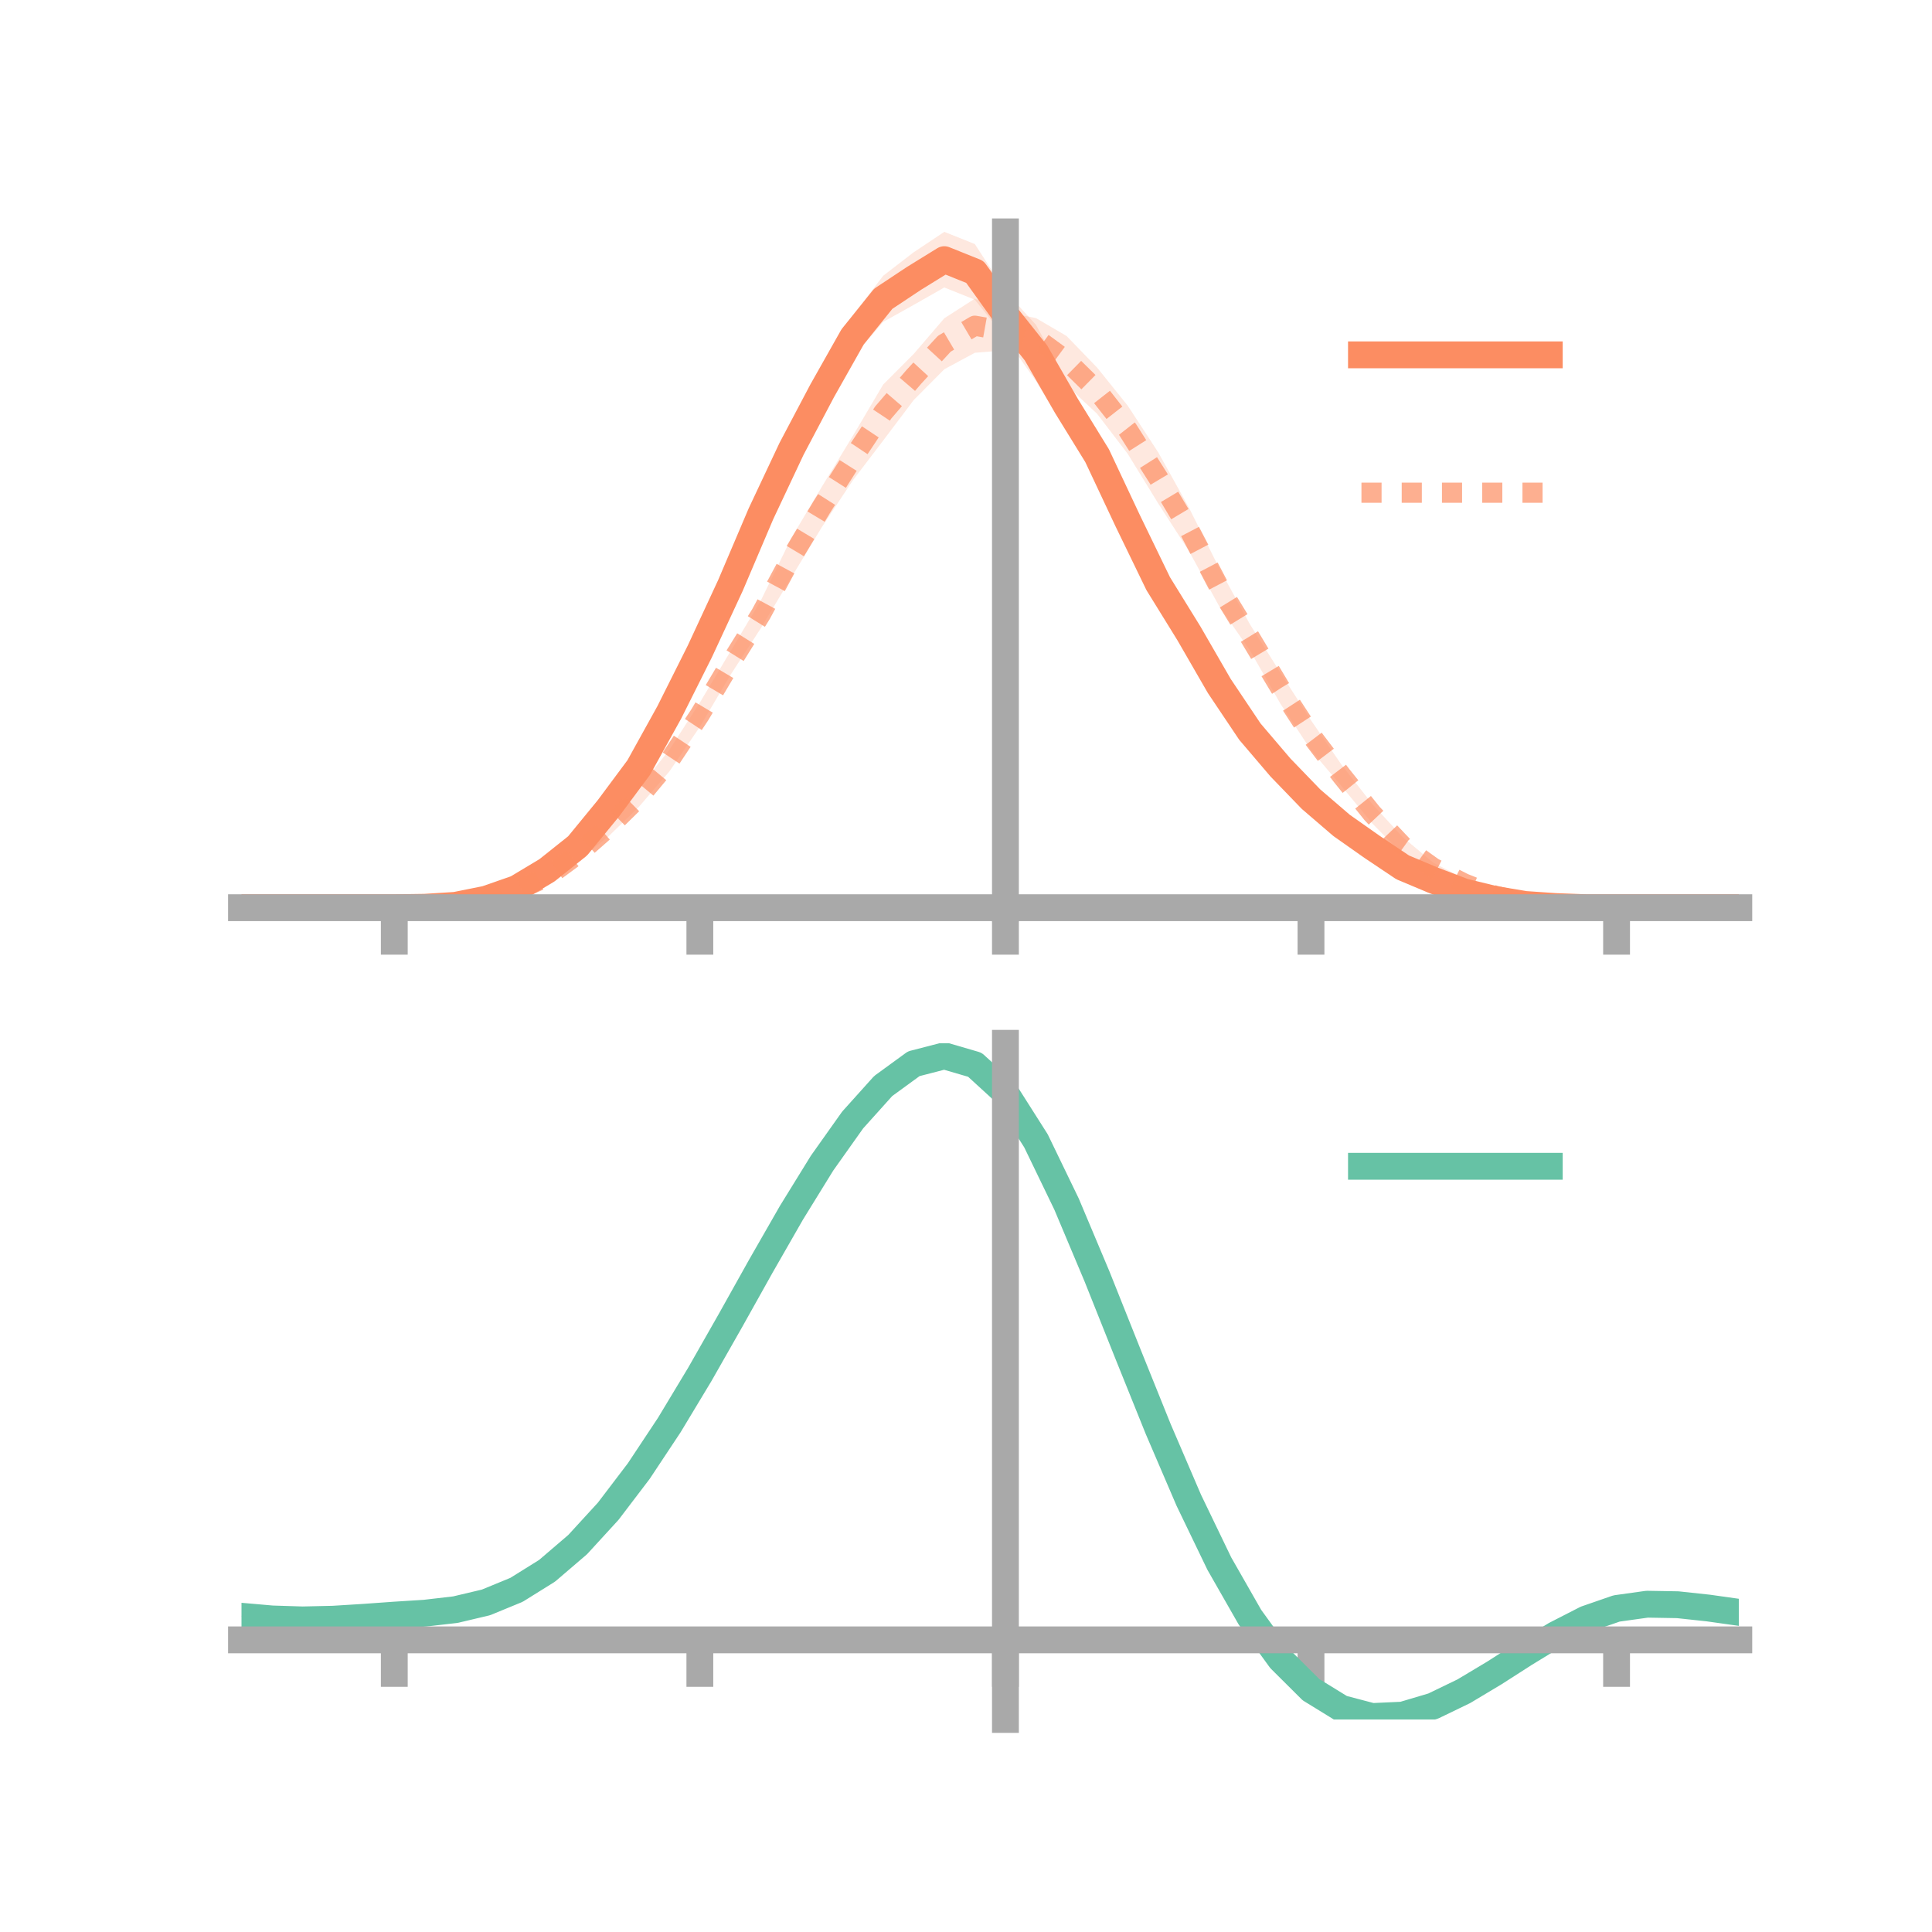 <?xml version="1.0" encoding="utf-8" standalone="no"?>
<!DOCTYPE svg PUBLIC "-//W3C//DTD SVG 1.1//EN"
  "http://www.w3.org/Graphics/SVG/1.1/DTD/svg11.dtd">
<!-- Created with matplotlib (https://matplotlib.org/) -->
<svg height="144pt" version="1.1" viewBox="0 0 144 144" width="144pt" xmlns="http://www.w3.org/2000/svg" xmlns:xlink="http://www.w3.org/1999/xlink">
 <defs>
  <style type="text/css">*{stroke-linecap:butt;stroke-linejoin:round;}</style>
 </defs>
 <g id="figure_1">
  <g id="patch_1">
   <path d="M 0 144 
L 144 144 
L 144 0 
L 0 0 
z
" style="fill:none;"/>
  </g>
  <g id="axes_1">
   <g id="patch_2">
    <path d="M 18 67.68 
L 129.6 67.68 
L 129.6 17.28 
L 18 17.28 
z
" style="fill:none;"/>
   </g>
   <g id="PolyCollection_1">
    <path clip-path="url(#p8d0cf09cbe)" d="M 18 67.655 
L 18 67.655 
L 20.278 67.655 
L 22.555 67.655 
L 24.833 67.655 
L 27.11 67.655 
L 29.388 67.655 
L 31.665 67.591 
L 33.943 67.389 
L 36.22 66.835 
L 38.498 65.95 
L 40.776 64.483 
L 43.053 62.625 
L 45.331 59.609 
L 47.608 56.354 
L 49.886 52.219 
L 52.163 47.437 
L 54.441 42.161 
L 56.718 36.55 
L 58.996 31.701 
L 61.273 27.192 
L 63.551 23.546 
L 65.829 20.552 
L 68.106 18.798 
L 70.384 17.28 
L 72.661 18.193 
L 74.939 21.716 
L 77.216 24.213 
L 79.494 28.408 
L 81.771 32.058 
L 84.049 37.281 
L 86.327 41.96 
L 88.604 45.797 
L 90.882 49.651 
L 93.159 53.21 
L 95.437 56.099 
L 97.714 58.634 
L 99.992 60.722 
L 102.269 62.495 
L 104.547 64.193 
L 106.824 65.194 
L 109.102 66.097 
L 111.38 66.809 
L 113.657 67.254 
L 115.935 67.488 
L 118.212 67.628 
L 120.49 67.655 
L 122.767 67.655 
L 125.045 67.655 
L 127.322 67.655 
L 129.6 67.655 
L 129.6 67.655 
L 129.6 67.655 
L 127.322 67.655 
L 125.045 67.655 
L 122.767 67.655 
L 120.49 67.655 
L 118.212 67.68 
L 115.935 67.648 
L 113.657 67.571 
L 111.38 67.249 
L 109.102 66.849 
L 106.824 66.017 
L 104.547 65.104 
L 102.269 63.75 
L 99.992 62.318 
L 97.714 60.492 
L 95.437 58.31 
L 93.159 55.852 
L 90.882 52.619 
L 88.604 48.583 
L 86.327 45.05 
L 84.049 40.329 
L 81.771 35.861 
L 79.494 32.126 
L 77.216 28.402 
L 74.939 25.175 
L 72.661 22.341 
L 70.384 21.426 
L 68.106 22.722 
L 65.829 23.991 
L 63.551 26.662 
L 61.273 31.091 
L 58.996 35.208 
L 56.718 40.033 
L 54.441 45.119 
L 52.163 49.66 
L 49.886 53.967 
L 47.608 58.059 
L 45.331 60.928 
L 43.053 63.469 
L 40.776 65.241 
L 38.498 66.506 
L 36.22 67.209 
L 33.943 67.568 
L 31.665 67.654 
L 29.388 67.655 
L 27.11 67.655 
L 24.833 67.655 
L 22.555 67.655 
L 20.278 67.655 
L 18 67.655 
z
" style="fill:#fc8d62;fill-opacity:0.2;"/>
   </g>
   <g id="PolyCollection_2">
    <path clip-path="url(#p8d0cf09cbe)" d="M 18 67.655 
L 18 67.655 
L 20.278 67.655 
L 22.555 67.655 
L 24.833 67.655 
L 27.11 67.655 
L 29.388 67.655 
L 31.665 67.581 
L 33.943 67.386 
L 36.22 66.91 
L 38.498 66.107 
L 40.776 64.97 
L 43.053 63.206 
L 45.331 61.01 
L 47.608 58.737 
L 49.886 55.897 
L 52.163 52.366 
L 54.441 48.553 
L 56.718 44.738 
L 58.996 40.078 
L 61.273 36.252 
L 63.551 32.513 
L 65.829 28.659 
L 68.106 26.377 
L 70.384 23.721 
L 72.661 22.258 
L 74.939 23.256 
L 77.216 23.71 
L 79.494 25.042 
L 81.771 27.397 
L 84.049 30.23 
L 86.327 33.715 
L 88.604 37.816 
L 90.882 42.363 
L 93.159 46.524 
L 95.437 50.145 
L 97.714 53.687 
L 99.992 57.003 
L 102.269 59.915 
L 104.547 62.391 
L 106.824 64.296 
L 109.102 65.476 
L 111.38 66.496 
L 113.657 67.073 
L 115.935 67.486 
L 118.212 67.622 
L 120.49 67.655 
L 122.767 67.655 
L 125.045 67.655 
L 127.322 67.655 
L 129.6 67.655 
L 129.6 67.655 
L 129.6 67.655 
L 127.322 67.655 
L 125.045 67.655 
L 122.767 67.655 
L 120.49 67.655 
L 118.212 67.688 
L 115.935 67.645 
L 113.657 67.488 
L 111.38 66.993 
L 109.102 66.192 
L 106.824 65.057 
L 104.547 63.696 
L 102.269 61.357 
L 99.992 58.601 
L 97.714 55.912 
L 95.437 52.455 
L 93.159 48.471 
L 90.882 45.202 
L 88.604 41.052 
L 86.327 37.522 
L 84.049 33.818 
L 81.771 30.841 
L 79.494 28.712 
L 77.216 26.703 
L 74.939 26.108 
L 72.661 26.293 
L 70.384 27.521 
L 68.106 29.814 
L 65.829 32.833 
L 63.551 35.823 
L 61.273 39.26 
L 58.996 43.016 
L 56.718 46.808 
L 54.441 50.312 
L 52.163 54.172 
L 49.886 57.508 
L 47.608 60.15 
L 45.331 62.359 
L 43.053 64.156 
L 40.776 65.75 
L 38.498 66.642 
L 36.22 67.297 
L 33.943 67.55 
L 31.665 67.649 
L 29.388 67.655 
L 27.11 67.655 
L 24.833 67.655 
L 22.555 67.655 
L 20.278 67.655 
L 18 67.655 
z
" style="fill:#fc8d62;fill-opacity:0.2;"/>
   </g>
   <g id="matplotlib.axis_1">
    <g id="xtick_1">
     <g id="line2d_1">
      <defs>
       <path d="M 0 0 
L 0 3.5 
" id="mb4af3f1cac" style="stroke:#a9a9a9;stroke-width:2;"/>
      </defs>
      <g>
       <use style="fill:#a9a9a9;stroke:#a9a9a9;stroke-width:2;" x="29.388" xlink:href="#mb4af3f1cac" y="67.655"/>
      </g>
     </g>
    </g>
    <g id="xtick_2">
     <g id="line2d_2">
      <g>
       <use style="fill:#a9a9a9;stroke:#a9a9a9;stroke-width:2;" x="52.163" xlink:href="#mb4af3f1cac" y="67.655"/>
      </g>
     </g>
    </g>
    <g id="xtick_3">
     <g id="line2d_3">
      <g>
       <use style="fill:#a9a9a9;stroke:#a9a9a9;stroke-width:2;" x="74.939" xlink:href="#mb4af3f1cac" y="67.655"/>
      </g>
     </g>
    </g>
    <g id="xtick_4">
     <g id="line2d_4">
      <g>
       <use style="fill:#a9a9a9;stroke:#a9a9a9;stroke-width:2;" x="97.714" xlink:href="#mb4af3f1cac" y="67.655"/>
      </g>
     </g>
    </g>
    <g id="xtick_5">
     <g id="line2d_5">
      <g>
       <use style="fill:#a9a9a9;stroke:#a9a9a9;stroke-width:2;" x="120.49" xlink:href="#mb4af3f1cac" y="67.655"/>
      </g>
     </g>
    </g>
   </g>
   <g id="matplotlib.axis_2"/>
   <g id="line2d_6">
    <path clip-path="url(#p8d0cf09cbe)" d="M 18 67.655 
L 20.278 67.655 
L 22.555 67.655 
L 24.833 67.655 
L 27.11 67.655 
L 29.388 67.655 
L 31.665 67.623 
L 33.943 67.479 
L 36.22 67.022 
L 38.498 66.228 
L 40.776 64.862 
L 43.053 63.047 
L 45.331 60.269 
L 47.608 57.207 
L 49.886 53.093 
L 52.163 48.548 
L 54.441 43.64 
L 56.718 38.292 
L 58.996 33.455 
L 61.273 29.141 
L 63.551 25.104 
L 65.829 22.272 
L 68.106 20.76 
L 70.384 19.353 
L 72.661 20.267 
L 74.939 23.445 
L 77.216 26.307 
L 79.494 30.267 
L 81.771 33.96 
L 84.049 38.805 
L 86.327 43.505 
L 88.604 47.19 
L 90.882 51.135 
L 93.159 54.531 
L 95.437 57.204 
L 97.714 59.563 
L 99.992 61.52 
L 102.269 63.123 
L 104.547 64.649 
L 106.824 65.606 
L 109.102 66.473 
L 111.38 67.029 
L 113.657 67.412 
L 115.935 67.568 
L 118.212 67.654 
L 120.49 67.655 
L 122.767 67.655 
L 125.045 67.655 
L 127.322 67.655 
L 129.6 67.655 
" style="fill:none;stroke:#fc8d62;stroke-linecap:square;stroke-width:2;"/>
   </g>
   <g id="line2d_7">
    <path clip-path="url(#p8d0cf09cbe)" d="M 18 67.655 
L 20.278 67.655 
L 22.555 67.655 
L 24.833 67.655 
L 27.11 67.655 
L 29.388 67.655 
L 31.665 67.615 
L 33.943 67.468 
L 36.22 67.103 
L 38.498 66.375 
L 40.776 65.36 
L 43.053 63.681 
L 45.331 61.684 
L 47.608 59.444 
L 49.886 56.703 
L 52.163 53.269 
L 54.441 49.432 
L 56.718 45.773 
L 58.996 41.547 
L 61.273 37.756 
L 63.551 34.168 
L 65.829 30.746 
L 68.106 28.095 
L 70.384 25.621 
L 72.661 24.276 
L 74.939 24.682 
L 77.216 25.207 
L 79.494 26.877 
L 81.771 29.119 
L 84.049 32.024 
L 86.327 35.618 
L 88.604 39.434 
L 90.882 43.782 
L 93.159 47.498 
L 95.437 51.3 
L 97.714 54.8 
L 99.992 57.802 
L 102.269 60.636 
L 104.547 63.044 
L 106.824 64.676 
L 109.102 65.834 
L 111.38 66.745 
L 113.657 67.281 
L 115.935 67.566 
L 118.212 67.655 
L 120.49 67.655 
L 122.767 67.655 
L 125.045 67.655 
L 127.322 67.655 
L 129.6 67.655 
" style="fill:none;stroke:#fc8d62;stroke-dasharray:1.5,1.5;stroke-dashoffset:0;stroke-opacity:0.7;stroke-width:1.5;"/>
   </g>
   <g id="patch_3">
    <path d="M 74.939 67.68 
L 74.939 17.28 
" style="fill:none;stroke:#a9a9a9;stroke-linecap:square;stroke-linejoin:miter;stroke-width:2;"/>
   </g>
   <g id="patch_4">
    <path d="M 129.6 67.68 
L 129.6 17.28 
" style="fill:none;"/>
   </g>
   <g id="patch_5">
    <path d="M 18 67.655 
L 129.6 67.655 
" style="fill:none;stroke:#a9a9a9;stroke-linecap:square;stroke-linejoin:miter;stroke-width:2;"/>
   </g>
   <g id="patch_6">
    <path d="M 18 17.28 
L 129.6 17.28 
" style="fill:none;"/>
   </g>
   <g id="legend_1">
    <g id="line2d_8">
     <path d="M 101.475 26.449 
L 115.475 26.449 
" style="fill:none;stroke:#fc8d62;stroke-linecap:square;stroke-width:2;"/>
    </g>
    <g id="line2d_9"/>
    <g id="text_1">
     <!--   -->
     <g transform="translate(121.075 28.899)scale(0.07 -0.07)">
      <defs>
       <path id="DejaVuSans-32"/>
      </defs>
      <use xlink:href="#DejaVuSans-32"/>
     </g>
    </g>
    <g id="line2d_10">
     <path d="M 101.475 36.724 
L 115.475 36.724 
" style="fill:none;stroke:#fc8d62;stroke-dasharray:1.5,1.5;stroke-dashoffset:0;stroke-opacity:0.7;stroke-width:1.5;"/>
    </g>
    <g id="line2d_11"/>
    <g id="text_2">
     <!--   -->
     <g transform="translate(121.075 39.174)scale(0.07 -0.07)">
      <use xlink:href="#DejaVuSans-32"/>
     </g>
    </g>
   </g>
  </g>
  <g id="axes_2">
   <g id="patch_7">
    <path d="M 18 128.16 
L 129.6 128.16 
L 129.6 77.76 
L 18 77.76 
z
" style="fill:none;"/>
   </g>
   <g id="PolyCollection_3">
    <path clip-path="url(#peb3e68e42e)" d="M 18 120.505 
L 18 120.428 
L 20.278 120.637 
L 22.555 120.71 
L 24.833 120.65 
L 27.11 120.5 
L 29.388 120.328 
L 31.665 120.177 
L 33.943 119.909 
L 36.22 119.363 
L 38.498 118.414 
L 40.776 116.972 
L 43.053 114.985 
L 45.331 112.445 
L 47.608 109.383 
L 49.886 105.866 
L 52.163 101.995 
L 54.441 97.899 
L 56.718 93.734 
L 58.996 89.672 
L 61.273 85.904 
L 63.551 82.627 
L 65.829 80.045 
L 68.106 78.358 
L 70.384 77.76 
L 72.661 78.437 
L 74.939 80.556 
L 77.216 84.194 
L 79.494 88.975 
L 81.771 94.466 
L 84.049 100.259 
L 86.327 105.999 
L 88.604 111.387 
L 90.882 116.188 
L 93.159 120.233 
L 95.437 123.418 
L 97.714 125.706 
L 99.992 127.116 
L 102.269 127.719 
L 104.547 127.621 
L 106.824 126.956 
L 109.102 125.875 
L 111.38 124.536 
L 113.657 123.103 
L 115.935 121.734 
L 118.212 120.584 
L 120.49 119.803 
L 122.767 119.488 
L 125.045 119.533 
L 127.322 119.788 
L 129.6 120.121 
L 129.6 120.224 
L 129.6 120.224 
L 127.322 119.916 
L 125.045 119.681 
L 122.767 119.647 
L 120.49 119.97 
L 118.212 120.765 
L 115.935 121.948 
L 113.657 123.364 
L 111.38 124.851 
L 109.102 126.238 
L 106.824 127.359 
L 104.547 128.049 
L 102.269 128.16 
L 99.992 127.567 
L 97.714 126.175 
L 95.437 123.932 
L 93.159 120.827 
L 90.882 116.901 
L 88.604 112.249 
L 86.327 107.028 
L 84.049 101.464 
L 81.771 95.843 
L 79.494 90.512 
L 77.216 85.869 
L 74.939 82.337 
L 72.661 80.285 
L 70.384 79.634 
L 68.106 80.215 
L 65.829 81.844 
L 63.551 84.33 
L 61.273 87.478 
L 58.996 91.091 
L 56.718 94.978 
L 54.441 98.96 
L 52.163 102.869 
L 49.886 106.561 
L 47.608 109.914 
L 45.331 112.838 
L 43.053 115.269 
L 40.776 117.181 
L 38.498 118.58 
L 36.22 119.507 
L 33.943 120.04 
L 31.665 120.298 
L 29.388 120.436 
L 27.11 120.591 
L 24.833 120.722 
L 22.555 120.766 
L 20.278 120.695 
L 18 120.505 
z
" style="fill:#66c2a5;fill-opacity:0.2;"/>
   </g>
   <g id="matplotlib.axis_3">
    <g id="xtick_6">
     <g id="line2d_12">
      <g>
       <use style="fill:#a9a9a9;stroke:#a9a9a9;stroke-width:2;" x="29.388" xlink:href="#mb4af3f1cac" y="122.226"/>
      </g>
     </g>
    </g>
    <g id="xtick_7">
     <g id="line2d_13">
      <g>
       <use style="fill:#a9a9a9;stroke:#a9a9a9;stroke-width:2;" x="52.163" xlink:href="#mb4af3f1cac" y="122.226"/>
      </g>
     </g>
    </g>
    <g id="xtick_8">
     <g id="line2d_14">
      <g>
       <use style="fill:#a9a9a9;stroke:#a9a9a9;stroke-width:2;" x="74.939" xlink:href="#mb4af3f1cac" y="122.226"/>
      </g>
     </g>
    </g>
    <g id="xtick_9">
     <g id="line2d_15">
      <g>
       <use style="fill:#a9a9a9;stroke:#a9a9a9;stroke-width:2;" x="97.714" xlink:href="#mb4af3f1cac" y="122.226"/>
      </g>
     </g>
    </g>
    <g id="xtick_10">
     <g id="line2d_16">
      <g>
       <use style="fill:#a9a9a9;stroke:#a9a9a9;stroke-width:2;" x="120.49" xlink:href="#mb4af3f1cac" y="122.226"/>
      </g>
     </g>
    </g>
   </g>
   <g id="matplotlib.axis_4"/>
   <g id="line2d_17">
    <path clip-path="url(#peb3e68e42e)" d="M 18 120.467 
L 20.278 120.666 
L 22.555 120.738 
L 24.833 120.686 
L 27.11 120.545 
L 29.388 120.382 
L 31.665 120.238 
L 33.943 119.974 
L 36.22 119.435 
L 38.498 118.497 
L 40.776 117.077 
L 43.053 115.127 
L 45.331 112.641 
L 47.608 109.649 
L 49.886 106.213 
L 52.163 102.432 
L 54.441 98.429 
L 56.718 94.356 
L 58.996 90.381 
L 61.273 86.691 
L 63.551 83.479 
L 65.829 80.945 
L 68.106 79.286 
L 70.384 78.697 
L 72.661 79.361 
L 74.939 81.446 
L 77.216 85.031 
L 79.494 89.744 
L 81.771 95.154 
L 84.049 100.862 
L 86.327 106.514 
L 88.604 111.818 
L 90.882 116.544 
L 93.159 120.53 
L 95.437 123.675 
L 97.714 125.94 
L 99.992 127.341 
L 102.269 127.939 
L 104.547 127.835 
L 106.824 127.158 
L 109.102 126.057 
L 111.38 124.693 
L 113.657 123.233 
L 115.935 121.841 
L 118.212 120.675 
L 120.49 119.886 
L 122.767 119.568 
L 125.045 119.607 
L 127.322 119.852 
L 129.6 120.173 
" style="fill:none;stroke:#66c2a5;stroke-linecap:square;stroke-width:2;"/>
   </g>
   <g id="patch_8">
    <path d="M 74.939 128.16 
L 74.939 77.76 
" style="fill:none;stroke:#a9a9a9;stroke-linecap:square;stroke-linejoin:miter;stroke-width:2;"/>
   </g>
   <g id="patch_9">
    <path d="M 129.6 128.16 
L 129.6 77.76 
" style="fill:none;"/>
   </g>
   <g id="patch_10">
    <path d="M 18 122.226 
L 129.6 122.226 
" style="fill:none;stroke:#a9a9a9;stroke-linecap:square;stroke-linejoin:miter;stroke-width:2;"/>
   </g>
   <g id="patch_11">
    <path d="M 18 77.76 
L 129.6 77.76 
" style="fill:none;"/>
   </g>
   <g id="legend_2">
    <g id="line2d_18">
     <path d="M 101.475 86.929 
L 115.475 86.929 
" style="fill:none;stroke:#66c2a5;stroke-linecap:square;stroke-width:2;"/>
    </g>
    <g id="line2d_19"/>
    <g id="text_3">
     <!--   -->
     <g transform="translate(121.075 89.379)scale(0.07 -0.07)">
      <use xlink:href="#DejaVuSans-32"/>
     </g>
    </g>
   </g>
  </g>
 </g>
 <defs>
  <clipPath id="p8d0cf09cbe">
   <rect height="50.4" width="111.6" x="18" y="17.28"/>
  </clipPath>
  <clipPath id="peb3e68e42e">
   <rect height="50.4" width="111.6" x="18" y="77.76"/>
  </clipPath>
 </defs>
</svg>
